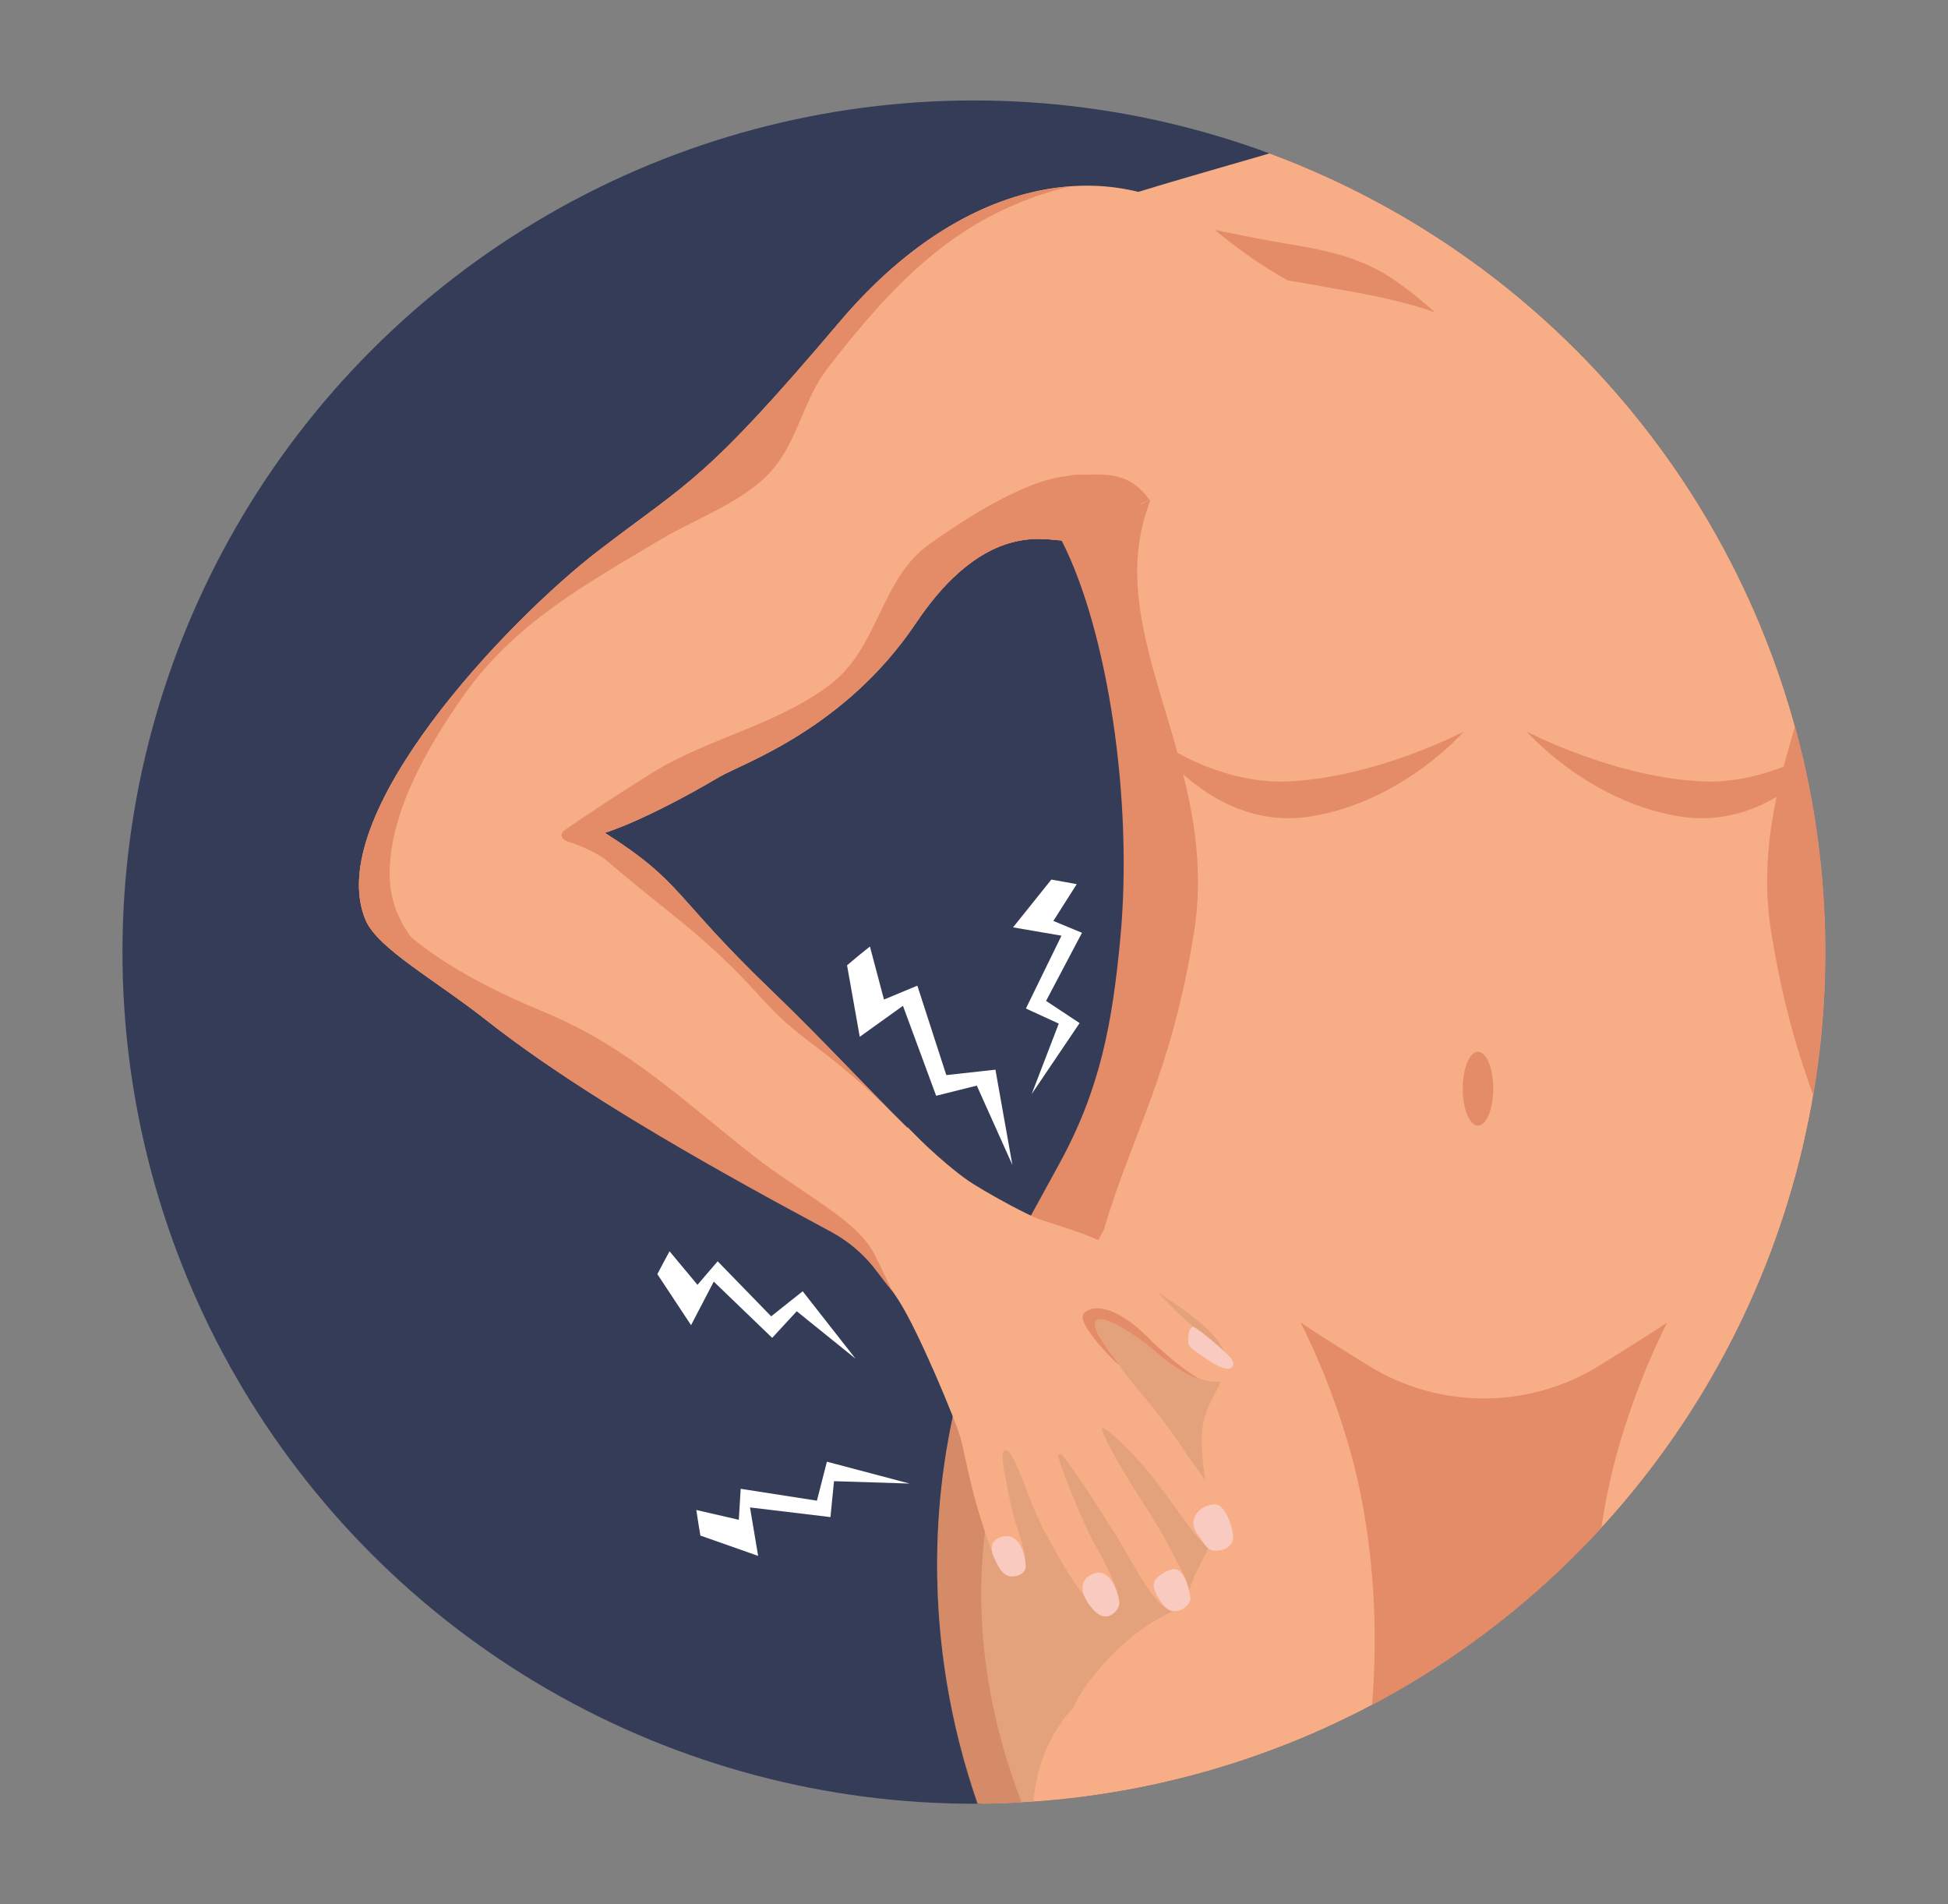 <?xml version="1.0" encoding="utf-8"?>
<!-- Generator: Adobe Illustrator 27.2.0, SVG Export Plug-In . SVG Version: 6.00 Build 0)  -->
<svg version="1.1" id="Layer_1" xmlns="http://www.w3.org/2000/svg" xmlns:xlink="http://www.w3.org/1999/xlink" x="0px" y="0px"
	 viewBox="0 0 115.01 112.41" style="enable-background:new 0 0 115.01 112.41;" xml:space="preserve">
<rect x="0" y="0" width="115.01" height="112.41" fill="#808080" stroke="none"/>
<style type="text/css">
	.st0{clip-path:url(#SVGID_00000103967572533691119910000000732243433506329258_);fill:#353C58;}
	.st1{clip-path:url(#SVGID_00000103967572533691119910000000732243433506329258_);fill:#F7AD85;}
	.st2{clip-path:url(#SVGID_00000103967572533691119910000000732243433506329258_);fill:#E48B68;}
	.st3{opacity:0.32;clip-path:url(#SVGID_00000103967572533691119910000000732243433506329258_);fill:#B58B68;}
	.st4{clip-path:url(#SVGID_00000103967572533691119910000000732243433506329258_);fill:#F9CAC0;}
	.st5{clip-path:url(#SVGID_00000103967572533691119910000000732243433506329258_);fill:#FFFFFF;}
	.st6{clip-path:url(#SVGID_00000174566860569707823090000007379982453748118708_);fill:#353C58;}
	.st7{clip-path:url(#SVGID_00000174566860569707823090000007379982453748118708_);fill:#F7AD85;}
	.st8{clip-path:url(#SVGID_00000174566860569707823090000007379982453748118708_);fill:#E48B68;}
	.st9{opacity:0.32;clip-path:url(#SVGID_00000174566860569707823090000007379982453748118708_);fill:#B58B68;}
	.st10{clip-path:url(#SVGID_00000174566860569707823090000007379982453748118708_);fill:#F9CAC0;}
	.st11{clip-path:url(#SVGID_00000174566860569707823090000007379982453748118708_);fill:#FFFFFF;}
	.st12{clip-path:url(#SVGID_00000178901110372213603220000017913090908341740181_);fill:#353C58;}
	.st13{clip-path:url(#SVGID_00000178901110372213603220000017913090908341740181_);fill:#F7AD85;}
	.st14{clip-path:url(#SVGID_00000178901110372213603220000017913090908341740181_);fill:#E48B68;}
	.st15{clip-path:url(#SVGID_00000178901110372213603220000017913090908341740181_);fill:#FFFFFF;}
	.st16{clip-path:url(#SVGID_00000058580342072575919990000003547576934292251319_);fill:#353C58;}
	.st17{clip-path:url(#SVGID_00000058580342072575919990000003547576934292251319_);fill:#F7AD85;}
	.st18{clip-path:url(#SVGID_00000058580342072575919990000003547576934292251319_);fill:#E48B68;}
	.st19{clip-path:url(#SVGID_00000058580342072575919990000003547576934292251319_);fill:#F9CAC0;}
	.st20{clip-path:url(#SVGID_00000058580342072575919990000003547576934292251319_);}
	.st21{fill:#FFFFFF;}
	.st22{clip-path:url(#SVGID_00000031917239130872356120000009473625924835869592_);fill:#353C58;}
	.st23{clip-path:url(#SVGID_00000031917239130872356120000009473625924835869592_);fill:#F7AD85;}
	.st24{clip-path:url(#SVGID_00000031917239130872356120000009473625924835869592_);fill:#E48B68;}
	.st25{clip-path:url(#SVGID_00000031917239130872356120000009473625924835869592_);}
	.st26{clip-path:url(#SVGID_00000060019506460068429660000017710109084086521992_);fill:#353C58;}
	.st27{clip-path:url(#SVGID_00000060019506460068429660000017710109084086521992_);fill:#F7AD85;}
	.st28{clip-path:url(#SVGID_00000060019506460068429660000017710109084086521992_);fill:#E48B68;}
	.st29{opacity:0.32;clip-path:url(#SVGID_00000060019506460068429660000017710109084086521992_);fill:#B58B68;}
	.st30{clip-path:url(#SVGID_00000060019506460068429660000017710109084086521992_);}
	.st31{fill:#F7AD85;}
	.st32{fill:#F9CAC0;}
	.st33{clip-path:url(#SVGID_00000001652292020630998820000011020343813770562206_);fill:#353C58;}
	.st34{clip-path:url(#SVGID_00000001652292020630998820000011020343813770562206_);}
	.st35{fill:#E48B68;}
	.st36{clip-path:url(#SVGID_00000052089056935581366520000011274142283673341591_);fill:#353C58;}
	.st37{clip-path:url(#SVGID_00000052089056935581366520000011274142283673341591_);}
	.st38{clip-path:url(#SVGID_00000145778186159221452750000008256487058719765408_);fill:#353C58;}
	.st39{clip-path:url(#SVGID_00000145778186159221452750000008256487058719765408_);}
	.st40{opacity:0.32;fill:#B58B68;}
	.st41{clip-path:url(#SVGID_00000145778186159221452750000008256487058719765408_);fill:#E48B68;}
	.st42{clip-path:url(#SVGID_00000033357764422719527150000014678972696194703020_);fill:#353C58;}
	.st43{clip-path:url(#SVGID_00000033357764422719527150000014678972696194703020_);}
	.st44{clip-path:url(#SVGID_00000033357764422719527150000014678972696194703020_);fill:#E48B68;}
	.st45{clip-path:url(#SVGID_00000083061143372082872310000016889393220452689055_);fill:#353C58;}
	.st46{clip-path:url(#SVGID_00000083061143372082872310000016889393220452689055_);}
	.st47{clip-path:url(#SVGID_00000083061143372082872310000016889393220452689055_);fill:#DB7959;}
	.st48{clip-path:url(#SVGID_00000083061143372082872310000016889393220452689055_);fill:#E72527;}
	.st49{clip-path:url(#SVGID_00000155119797492364110020000008680885363955588010_);fill:#353C58;}
	.st50{clip-path:url(#SVGID_00000155119797492364110020000008680885363955588010_);fill:#F7AD85;}
	.st51{clip-path:url(#SVGID_00000155119797492364110020000008680885363955588010_);fill:#E48B68;}
	.st52{clip-path:url(#SVGID_00000155119797492364110020000008680885363955588010_);fill:#795050;}
	.st53{clip-path:url(#SVGID_00000155119797492364110020000008680885363955588010_);}
	.st54{clip-path:url(#SVGID_00000155119797492364110020000008680885363955588010_);fill:#FFFFFF;}
	.st55{clip-path:url(#SVGID_00000085960655091219731520000002931666799059664800_);fill:#353C58;}
	.st56{clip-path:url(#SVGID_00000085960655091219731520000002931666799059664800_);fill:#F7AD85;}
	.st57{clip-path:url(#SVGID_00000085960655091219731520000002931666799059664800_);fill:#E48B68;}
	.st58{clip-path:url(#SVGID_00000085960655091219731520000002931666799059664800_);fill:#795050;}
	.st59{clip-path:url(#SVGID_00000085960655091219731520000002931666799059664800_);}
	.st60{clip-path:url(#SVGID_00000085960655091219731520000002931666799059664800_);fill:#FFFFFF;}
	.st61{clip-path:url(#SVGID_00000104690186190436403980000010113495730488926612_);fill:#353C58;}
	.st62{clip-path:url(#SVGID_00000104690186190436403980000010113495730488926612_);fill:#E48B68;}
	.st63{clip-path:url(#SVGID_00000104690186190436403980000010113495730488926612_);}
	.st64{fill:#795050;}
	.st65{clip-path:url(#SVGID_00000104690186190436403980000010113495730488926612_);fill:#F7AD85;}
	.st66{clip-path:url(#SVGID_00000104690186190436403980000010113495730488926612_);fill:#FFFFFF;}
	.st67{fill:#353C58;}
	.st68{fill:#DB7959;}
	.st69{fill:#E72527;}
	.st70{fill:url(#SVGID_00000013875580148356962170000003543320835460174764_);}
	.st71{fill:url(#SVGID_00000117649225642555091280000005929864983594109086_);}
	.st72{fill:url(#SVGID_00000134960870020206236200000012198852163974826933_);}
	.st73{fill:url(#SVGID_00000008122476733209022620000011039761779414180519_);}
	.st74{fill:url(#SVGID_00000005983321695754635860000006782489316243969196_);}
	.st75{clip-path:url(#SVGID_00000075143533037672960900000011545035160724986794_);fill:#353C58;}
	.st76{clip-path:url(#SVGID_00000075143533037672960900000011545035160724986794_);}
	.st77{clip-path:url(#SVGID_00000180330730188850522650000010150889065472706984_);fill:#353C58;}
	.st78{clip-path:url(#SVGID_00000180330730188850522650000010150889065472706984_);}
	.st79{clip-path:url(#SVGID_00000034771626513095415220000010876833572152841369_);fill:#353C58;}
	.st80{clip-path:url(#SVGID_00000034771626513095415220000010876833572152841369_);}
	.st81{clip-path:url(#SVGID_00000158714021113491475060000016918632298918780061_);fill:#353C58;}
	.st82{clip-path:url(#SVGID_00000158714021113491475060000016918632298918780061_);}
	.st83{clip-path:url(#SVGID_00000148639607555224036000000013720531188092100270_);fill:#353C58;}
	.st84{clip-path:url(#SVGID_00000148639607555224036000000013720531188092100270_);fill:#F7AD85;}
	.st85{clip-path:url(#SVGID_00000148639607555224036000000013720531188092100270_);fill:#E48B68;}
	.st86{opacity:0.32;clip-path:url(#SVGID_00000148639607555224036000000013720531188092100270_);fill:#B58B68;}
	.st87{clip-path:url(#SVGID_00000148639607555224036000000013720531188092100270_);fill:#F9CAC0;}
	.st88{clip-path:url(#SVGID_00000148639607555224036000000013720531188092100270_);fill:#FFFFFF;}
	.st89{fill:#91CBFF;}
	.st90{fill:#C2EDFF;}
</style>
<g>
	<defs>
		<circle id="SVGID_00000183209558277202364280000011353879383048370343_" cx="57.5" cy="56.2" r="50.27"/>
	</defs>
	<clipPath id="SVGID_00000163037396862275596670000014842180137795853755_">
		<use xlink:href="#SVGID_00000183209558277202364280000011353879383048370343_"  style="overflow:visible;"/>
	</clipPath>
	
		<circle style="clip-path:url(#SVGID_00000163037396862275596670000014842180137795853755_);fill:#353C58;" cx="57.5" cy="56.2" r="50.27"/>
	<g style="clip-path:url(#SVGID_00000163037396862275596670000014842180137795853755_);">
		<path class="st21" d="M43.73,87.88l-0.11,1.83l-2.51-0.58c0.07,0.51,0.16,1.01,0.24,1.51l3.41,1.2l-0.48-2.86l4.75,0.57l0.21-2.12
			l4.46,0.14l-4.88-1.29l-0.59,2.3L43.73,87.88z"/>
		<path class="st21" d="M42.37,74.45l-1.19,1.39l-1.65-1.98c-0.25,0.45-0.48,0.9-0.72,1.35l1.99,3.01l1.34-2.57l3.45,3.32l1.45-1.57
			l3.47,2.8l-3.12-3.98l-1.86,1.48L42.37,74.45z"/>
		<path class="st21" d="M63.88,55.06l-1.69-0.7l1.38-2.17c-0.5-0.1-1-0.18-1.5-0.27l-2.26,2.82l2.86,0.49l-2.1,4.3l1.94,0.89
			l-1.6,4.16l2.83-4.19l-1.98-1.31L63.88,55.06z"/>
		<path class="st21" d="M54.16,58.18L52.19,59l-0.83-3.13c-0.47,0.37-0.92,0.74-1.35,1.11l0.75,4.22l2.55-1.83l1.96,5.31l2.4-0.6
			l2.1,4.68l-1-5.62l-2.9,0.32L54.16,58.18z"/>
	</g>
	<g style="clip-path:url(#SVGID_00000163037396862275596670000014842180137795853755_);">
		<path class="st31" d="M80.7-4.68c0,0,0.93,11.17-1.71,12.41c-2.64,1.24-19.23,5.12-19.23,6.83c0,1.46,7.69,22.31,6.55,40.83
			c-0.31,4.99-1.18,8.84-3.58,13.23l-3.17,5.79c-0.03,0.07-0.07,0.14-0.1,0.21c-5.21,10.95-5.23,23.66-0.41,34.78l0.7,1.62
			l52.62-14.85l0.17-50.97L96.68-4.68H80.7z"/>
		<path class="st35" d="M94.76,104.83c-1.1-6.12-0.94-13.07,0.71-19.07c0.6-2.17,1.59-4.98,2.96-7.69
			c-1.09,0.72-2.54,1.63-4.02,2.55c-4.17,2.57-9.43,2.57-13.6,0c-1.49-0.92-2.94-1.83-4.02-2.55c1.37,2.71,2.36,5.52,2.96,7.69
			c1.65,6,1.81,12.96,0.71,19.07c-0.7,3.89-1.72,7.72-2.06,11.59l9.21-2.6l9.21,2.6C96.48,112.55,95.45,108.72,94.76,104.83z"/>
		<path class="st35" d="M58.69,87.47c1.26-5.27,3.91-10.07,6.48-14.88c1.69-5.73,3.97-9.13,5.32-17.54
			c1.6-9.97-5.5-17.47-2.68-25.22c1.18-3.23-2.68-5.9-4.01-7.97c-1.28-2-1.12-5.67-2.64-7.55c-0.17-0.21-0.31-0.44-0.45-0.66
			c-0.71,0.36-1.12,0.68-1.12,0.95c0,0.84-1.35,8.58,3.11,17.35c2.69,5.29,4.22,15.28,3.44,23.48c-0.47,4.97-1.18,8.84-3.58,13.23
			l-3.17,5.79c-0.03,0.07-0.07,0.14-0.1,0.21c-0.65,1.37-1.22,2.76-1.71,4.18c-0.24,0.71-0.47,1.42-0.67,2.14
			c-1.02,3.59-1.55,7.29-1.58,11c-0.01,0.74,0.01,1.48,0.04,2.23c0.13,2.97,0.57,5.93,1.32,8.83c0.56,2.18,1.29,4.32,2.2,6.4
			l0.7,1.62l2.53-0.71C58.43,103.36,56.87,95.06,58.69,87.47z"/>
		<path class="st40" d="M61.16,105.28c0.29-1.63,1.08-3.3,2.22-4.49c0.19-0.43,0.42-0.84,0.67-1.2c1.38-1.96,3.56-3.97,5.89-4.75
			c0.07-0.29,0.14-0.58,0.24-0.87c0.39-1.41,1.28-2.42,1.58-3.85c-0.47-1.81-0.86-3.69-0.8-5.39c0.1-3.07,3.22-3.82-0.06-6.62
			c-2.26-1.92-5.4-3.38-8.01-5.26c-0.72-0.16-1.45-0.43-2.13-0.79l-1.36,2.49c-0.03,0.07-0.07,0.14-0.1,0.21
			c-5.21,10.95-5.23,23.66-0.41,34.78l0.7,1.62l1.73-0.49C60.87,108.99,60.82,107.19,61.16,105.28z"/>
		<path class="st35" d="M88.16,64.26c0,1.2-0.4,2.18-0.9,2.18c-0.49,0-0.9-0.97-0.9-2.18c0-1.2,0.4-2.18,0.9-2.18
			C87.76,62.09,88.16,63.06,88.16,64.26z"/>
		<path class="st35" d="M79.72,17.2c-2.05-0.35-4.19-0.82-6.28-0.93c-1.49-0.08-3.35,0.24-4.77-0.32c-1.23-0.49-2.41-1.04-3.59-1.56
			c1.23-0.42,2.61-0.85,4.03-1.27c2.2,0.32,4.36,0.85,6.58,1.22c2.31,0.38,4.48,0.76,6.47,2.08c0.9,0.6,1.74,1.28,2.55,2.01
			C83.11,17.87,81.41,17.5,79.72,17.2z"/>
		<path class="st35" d="M108.91,102.98c1.42-3.24,3.21-6.8,3.44-10.4c0.28-4.25-0.29-8.42-1.5-12.42c0.02-1.1-0.01-2.19-0.11-3.25
			c-0.13-1.35-0.39-2.68-0.74-3.99c-1.71-5.96-4.05-9.32-5.43-17.91c-1.6-9.97,5.5-17.47,2.68-25.22c-1.18-3.23,2.68-5.9,4.01-7.97
			c1.28-2,1.12-5.67,2.64-7.55c0.17-0.21,0.31-0.44,0.45-0.66c0.71,0.36,1.12,0.68,1.12,0.95c0,0.84,1.35,8.58-3.11,17.35
			c-2.69,5.29-4.51,14.9-3.44,23.48c0.62,4.96,1.18,8.84,3.58,13.23l3.17,5.79c0.03,0.07,0.07,0.14,0.1,0.21
			c0.65,1.37,1.22,2.76,1.71,4.18c0.24,0.71,0.47,1.42,0.67,2.14c1.02,3.59,1.55,7.29,1.58,11c0.01,0.74-0.01,1.48-0.04,2.23
			c-0.13,2.97-0.57,5.93-1.32,8.83c-0.56,2.18-1.29,4.32-2.2,6.4l-0.7,1.62l-9.28-2.62C107.38,106.37,108.31,104.36,108.91,102.98z"
			/>
	</g>
	<g style="clip-path:url(#SVGID_00000163037396862275596670000014842180137795853755_);">
		<g>
			<path class="st31" d="M71.5,91.46c-0.79-0.5-1.52-1.7-3.01-3.7c-1.49-2.01-3.2-3.51-3.39-3.47c-0.29,0.07,1.39,2.89,2.82,5.1
				c0.9,1.38,1.43,2.59,1.86,3.33c0.81,1.39,0.17,2.41-0.44,2.4c-1.14-0.02-2.59-3.18-3.49-4.55c-0.5-0.76-2.06-3.35-3.15-4.69
				c-0.09-0.11-0.26-0.02-0.22,0.12c0.42,1.33,1.58,4.14,2.04,4.94c0.61,1.07,1.28,2.33,1.46,3.17c0.11,0.54,0,0.81-0.28,1.08
				c-0.85,0.82-2.78-2.44-4.01-4.76c-0.35-0.66-0.65-1.33-0.91-2.03c-0.36-0.96-0.56-1.47-0.89-2.17c-0.07-0.15-0.5-1.02-0.67-0.46
				c-0.06,0.21,0.01,0.51,0.02,0.73c0.02,0.3,0.46,2.57,0.72,3.38c0.52,1.62,1.03,2.85-0.14,3.05c-0.6,0.11-1.01-0.8-1.32-1.54
				c-0.09-0.21-0.51-1.38-0.84-2.55c-0.44-1.54-0.8-3.45-0.96-4c-0.28-0.97-2.42-6.16-3.63-8.06c-0.92-1.44-3.1-4.09-4.13-5.7
				c0.86-1.35,1.93-2.14,3.39-3.02c0.77-0.46,1.25-1.51,1.25-1.51c-0.36-0.46,3.61,3.9,5.41,4.61c2.09,0.82,5.51,1.64,6.75,2.52
				c1.24,0.89,1.79,1.84,3.69,3.7c2.45,2.39,3.7,2.73,3.7,3.55c0,0.34-1.51,1.82-5.06-1.32c-0.65-0.57-2.81-2.09-3.32-1.73
				c-0.56,0.4,1.03,2.15,1.46,2.89c0.38,0.64,2.11,2.44,3.5,4.55c1.13,1.72,3.7,4.71,2.85,5.78C72.26,91.49,71.85,91.68,71.5,91.46z
				"/>
			<path class="st32" d="M70.42,78.3c-0.2,0.12-0.25,0.36-0.27,0.69c-0.03,0.38,0.05,0.49,0.33,0.7c0.58,0.42,1.17,0.84,1.58,1
				c0.77,0.31,0.91-0.18,0.61-0.53C72.41,79.85,70.82,78.44,70.42,78.3z"/>
			<path class="st32" d="M72.8,90.62c-0.08-0.75-0.55-1.82-1.05-1.82c-0.51,0-1.15,0.31-1.28,0.96c-0.08,0.41,0.19,0.75,0.41,1.05
				c0.24,0.33,0.37,0.68,0.82,0.72C72.07,91.57,72.88,91.38,72.8,90.62z"/>
			<path class="st32" d="M70.28,94.33c-0.04-0.39-0.17-0.88-0.36-1.22c-0.25-0.45-0.49-0.63-1.03-0.37
				c-0.37,0.18-0.85,0.49-0.77,0.94c0.08,0.42,0.46,1.01,0.77,1.26C69.48,95.42,70.33,94.75,70.28,94.33z"/>
			<path class="st32" d="M66.08,94.5c-0.14-0.8-0.67-2.09-1.68-1.54c-0.97,0.52-0.3,1.66,0.31,2.21
				C65.42,95.82,66.17,95.02,66.08,94.5z"/>
			<path class="st32" d="M60.56,92.4c-0.07-0.79-0.42-2.04-1.52-1.65c-0.54,0.19-0.59,0.67-0.37,1.14c0.18,0.39,0.39,0.96,0.85,1.13
				C59.9,93.15,60.61,92.93,60.56,92.4z"/>
			<path class="st35" d="M64.39,77.28c-0.51,0.21-0.69,0.41-0.1,1.3c0.64,0.94,1.61,1.87,1.8,2.02c-0.5-0.74-1.62-2.06-1.43-2.57
				l0,0c0.01-0.02,0.02-0.04,0.03-0.06c0.02-0.02,0.03-0.05,0.06-0.06c0.03-0.02,0.06-0.03,0.1-0.04c0.01,0,0.03,0,0.04-0.01
				c0.03,0,0.06-0.01,0.09,0c0.02,0,0.04,0,0.05,0c0.04,0,0.07,0.01,0.11,0.02c0.02,0,0.03,0,0.05,0.01
				c0.83,0.2,2.35,1.29,2.87,1.75c1.13,1,2.05,1.53,2.78,1.78c-1.2-0.71-2.29-1.71-3.2-2.6C67.21,78.36,65.57,76.93,64.39,77.28z"/>
		</g>
		<g>
			<path class="st31" d="M58.04,78c1.63-2,3.59-3.2,4.6-5.59c-1.18-0.14-4.86-2.28-5.48-2.72c-3.05-2.15-6.91-6.72-11.7-11.31
				c-5.75-5.53-5.12-6.28-9.75-9.22c0,0,2.26-0.65,6.78-3.31c1.35-0.79,7.39-2.82,11.58-9.06c4.19-6.24,7.83-4.82,8.8-4.89
				c0.97-0.06,17.27-8.2,17.37-13.75c0,0-3.36-0.32-8.47-4.54c-5.12-4.22-14.19-4.07-22.21,5.4c-8.02,9.46-8.83,9.35-14.21,13.48
				c-5.38,4.12-16.39,15.68-13.76,21.83c0.71,1.66,4.07,3.49,7.13,5.9c8.31,6.55,21.76,12.95,26.17,15.58
				C55.86,76.38,57.42,77.46,58.04,78z"/>
			<path class="st35" d="M52.7,76.24c-0.19-0.4-0.58-1.22-1.04-2.14l0,0c0,0,0,0,0,0c-0.7-1.42-2.33-2.5-4.01-3.64
				c-0.82-0.56-1.84-1.23-2.65-1.84c-4.44-3.4-7.67-6.73-12.92-8.9c-4.49-1.86-8.91-4.35-10.85-7.98c-0.07,0.94,0.04,1.81,0.38,2.6
				c0.71,1.66,4.07,3.49,7.13,5.9c5.76,4.54,14.23,9.2,20.27,12.44c1.05,0.56,1.97,1.33,2.69,2.28
				C52.02,75.39,52.37,75.83,52.7,76.24z"/>
			<path class="st35" d="M62.87,31.91c0.31-0.02,2.13-0.84,4.49-2.13c-1.34-1.12-2.84-2.05-4.29-1.69c-2.01,0.5-3.96,1.37-5.35,2.96
				c-0.93,1.07-1.31,2.05-1.45,3.06C59.49,31.03,62.08,31.96,62.87,31.91z"/>
			<path class="st35" d="M63.07,28.1c-2.73,0.21-6.68,2.95-8.17,4c-2.95,2.08-2.98,6.13-5.94,8.35c-3.22,2.41-7.2,3.12-10.57,5.24
				c-1.71,1.08-3.4,2.16-5.05,3.31c-0.32,0.23-0.2,0.55,0.18,0.67c0.82,0.26,1.85,0.74,2.28,1.11c3.47,3.01,5.74,4.33,9.19,8.17
				c2.59,2.88,3.66,2.6,8.84,7.87c-2.4-2.33-5.18-5.38-8.37-8.44c-5.75-5.53-5.12-6.28-9.75-9.22c0,0,2.26-0.65,6.78-3.31
				c1.35-0.79,7.39-2.82,11.58-9.06c4.19-6.24,7.83-4.82,8.8-4.89c0.15-0.01,4.26-2.07,4.99-2.4C66.65,27.84,65.33,27.92,63.07,28.1
				z"/>
			<path class="st35" d="M30.88,59.88c-3.26-1.3-7.62-3.87-7.86-7.85c-0.23-3.78,2.25-8,4.37-11c3.04-4.29,7.25-6.58,11.68-9.22
				c2.1-1.25,5.08-2.28,6.64-4.21c1.42-1.75,1.76-4.05,3.11-5.81c2.91-3.76,6.05-7.37,10.42-9.41c1.42-0.66,2.73-1.11,4.01-1.38
				c-4.3,0.29-9.16,2.67-13.69,8.01c-8.02,9.46-8.83,9.35-14.21,13.48c-5.38,4.12-16.39,15.68-13.76,21.83
				c0.71,1.66,4.07,3.49,7.13,5.9c3.56,2.8,8.06,5.58,12.39,8.05C38.12,64.94,35.11,61.57,30.88,59.88z"/>
		</g>
	</g>
	<path style="clip-path:url(#SVGID_00000163037396862275596670000014842180137795853755_);fill:#E48B68;" d="M86.41,43.19
		c0,0-5.25,2.75-10.48,2.94c-3.32,0.12-6.84-1.62-8.35-3.07c0,0,3.74,6.19,9.95,5.11C82.9,47.24,86.41,43.19,86.41,43.19z"/>
	<path style="clip-path:url(#SVGID_00000163037396862275596670000014842180137795853755_);fill:#E48B68;" d="M90.15,43.19
		c0,0,5.25,2.75,10.48,2.94c3.32,0.12,6.84-1.62,8.35-3.07c0,0-3.74,6.19-9.95,5.11C93.66,47.24,90.15,43.19,90.15,43.19z"/>
</g>
</svg>
